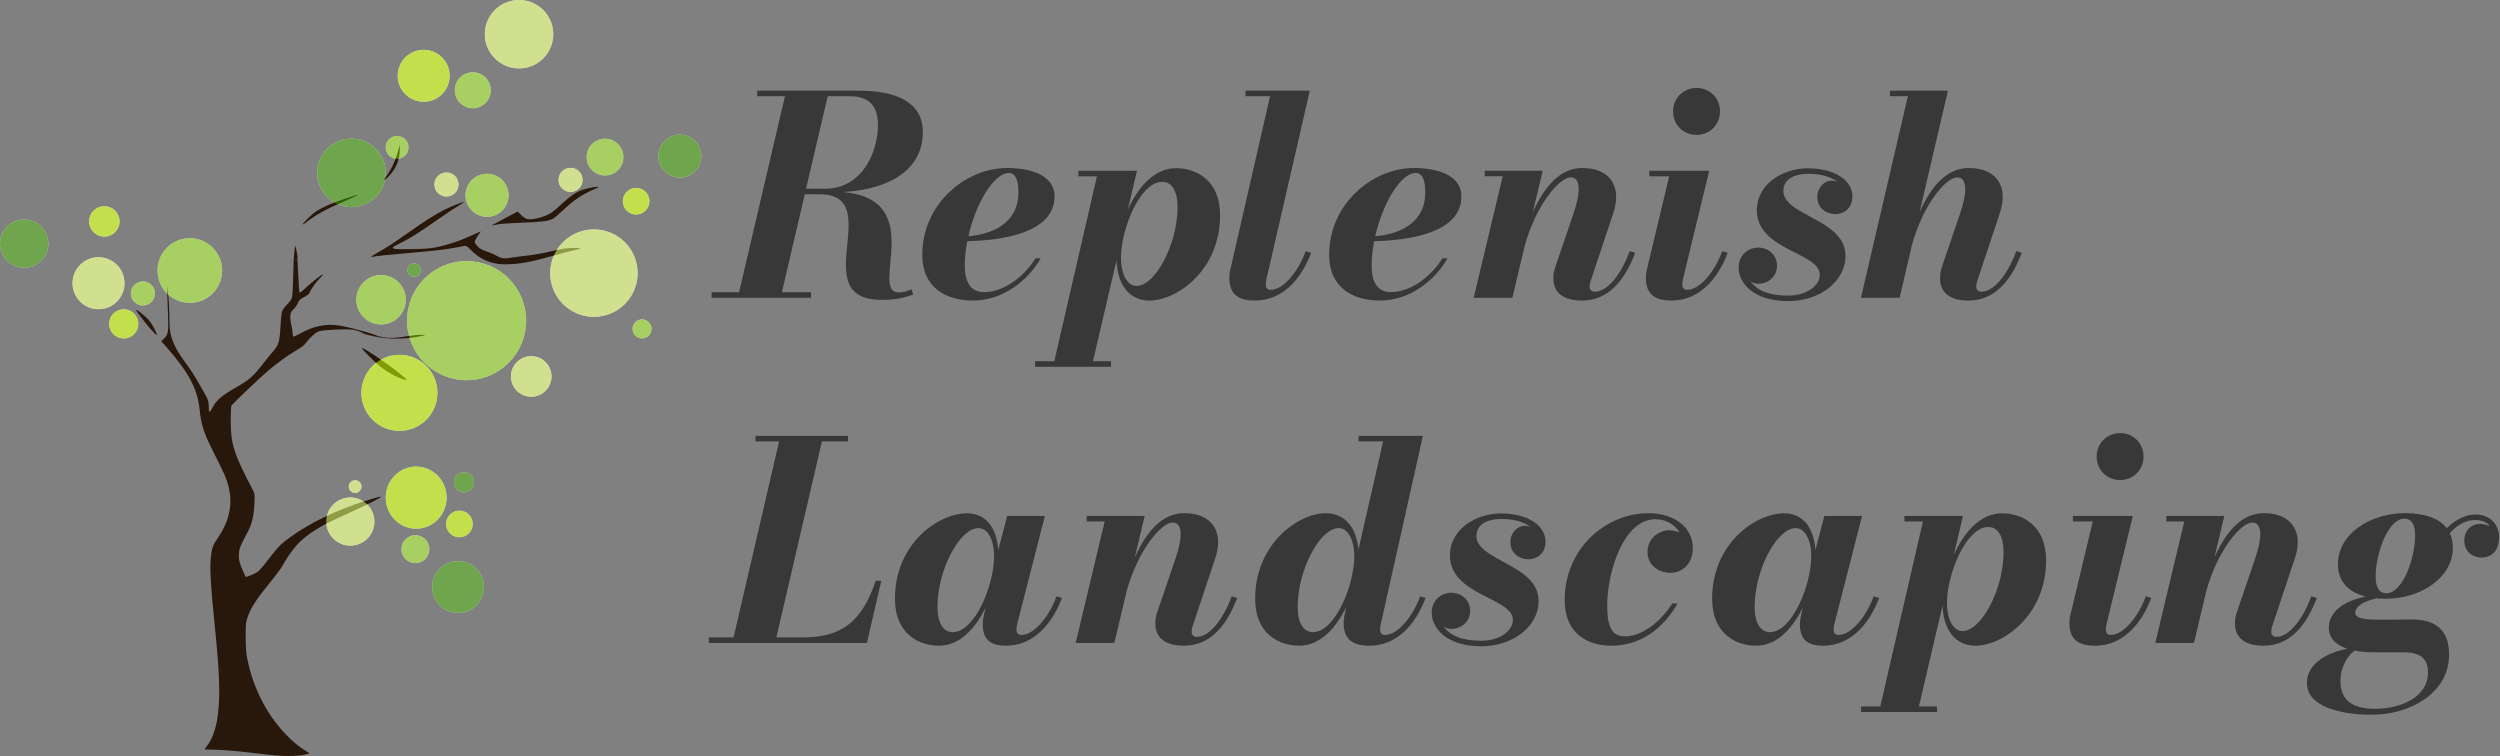 <?xml version="1.0" encoding="UTF-8" standalone="no"?>
<svg
   xmlns:dc="http://purl.org/dc/elements/1.1/"
   xmlns:cc="http://creativecommons.org/ns#"
   xmlns:rdf="http://www.w3.org/1999/02/22-rdf-syntax-ns#"
   xmlns:svg="http://www.w3.org/2000/svg"
   xmlns="http://www.w3.org/2000/svg"
   xmlns:sodipodi="http://sodipodi.sourceforge.net/DTD/sodipodi-0.dtd"
   xmlns:inkscape="http://www.inkscape.org/namespaces/inkscape"
   inkscape:version="1.0 (4035a4fb49, 2020-05-01)"
   sodipodi:docname="logo1-web.svg"
   id="svg182"
   viewBox="0 0 396.06 119.77"
   version="1.1"
   height="119.77mm"
   width="396.06mm">
  <rect x="0" y="0" width="396.06" height="119.77" fill="#808080" stroke="none"/>
  <defs
     id="defs186" />
  <sodipodi:namedview
     inkscape:current-layer="g178"
     inkscape:window-maximized="1"
     inkscape:window-y="0"
     inkscape:window-x="0"
     inkscape:cy="226.337"
     inkscape:cx="748.45984"
     inkscape:zoom="0.83705226"
     showgrid="false"
     id="namedview184"
     inkscape:window-height="1043"
     inkscape:window-width="1920"
     inkscape:pageshadow="2"
     inkscape:pageopacity="0"
     guidetolerance="10"
     gridtolerance="10"
     objecttolerance="10"
     borderopacity="1"
     bordercolor="#666666"
     pagecolor="#ffffff" />
  <g
     id="g74"
     fill="#fff"
     transform="translate(-49.311 -92.262)">
    <g
       id="g18"
       stroke-width=".265">
      <circle
         id="circle4"
         r="5.118"
         cy="135.12"
         cx="79.385" />
      <circle
         id="circle6"
         r="1.505"
         cy="144.37"
         cx="151.03" />
      <circle
         id="circle8"
         r="9.433"
         cy="143.06"
         cx="123.23" />
      <circle
         id="circle10"
         r="1.907"
         cy="138.75"
         cx="71.952" />
      <circle
         id="circle12"
         r="1.806"
         cy="115.61"
         cx="112.22" />
      <circle
         id="circle14"
         r="2.91"
         cy="117.15"
         cx="145.16" />
      <circle
         id="circle16"
         r="3.914"
         cy="139.75"
         cx="109.68" />
    </g>
    <circle
       id="circle20"
       stroke-width="1.251"
       r="2.846"
       cy="106.56"
       cx="124.21" />
    <g
       id="g38"
       stroke-width=".265">
      <circle
         id="circle22"
         r="3.412"
         cy="123.2"
         cx="126.47" />
      <circle
         id="circle24"
         r="2.208"
         cy="179.26"
         cx="115.12" />
      <circle
         id="circle26"
         r="6.021"
         cy="154.5"
         cx="112.59" />
      <circle
         id="circle28"
         r="4.114"
         cy="104.27"
         cx="116.43" />
      <circle
         id="circle30"
         r="2.107"
         cy="175.27"
         cx="122.09" />
      <circle
         id="circle32"
         r="2.107"
         cy="124.14"
         cx="150.09" />
      <circle
         id="circle34"
         r="2.408"
         cy="127.34"
         cx="65.84" />
      <circle
         id="circle36"
         r="2.308"
         cy="143.57"
         cx="68.912" />
    </g>
    <ellipse
       id="ellipse40"
       stroke-width=".611"
       ry="4.917"
       rx="4.817"
       cy="171.1"
       cx="115.24" />
    <g
       id="g58"
       stroke-width=".265">
      <circle
         id="circle42"
         r="4.114"
         cy="137.13"
         cx="64.918" />
      <circle
         id="circle44"
         r="5.419"
         cy="97.681"
         cx="131.54" />
      <circle
         id="circle46"
         r="1.907"
         cy="121.49"
         cx="120.04" />
      <circle
         id="circle48"
         r="1.907"
         cy="120.76"
         cx="139.7" />
      <circle
         id="circle50"
         r="1.004"
         cy="169.35"
         cx="105.57" />
      <circle
         id="circle52"
         r="3.211"
         cy="151.9"
         cx="133.47" />
      <circle
         id="circle54"
         r="3.813"
         cy="174.89"
         cx="104.81" />
      <circle
         id="circle56"
         r="6.924"
         cy="135.53"
         cx="143.4" />
    </g>
    <g
       id="g72"
       stroke-width=".265">
      <circle
         id="circle60"
         r="4.104"
         cy="185.26"
         cx="121.88" />
      <circle
         id="circle62"
         r="3.405"
         cy="117"
         cx="157.02" />
      <circle
         id="circle64"
         r="3.831"
         cy="130.86"
         cx="53.142" />
      <circle
         id="circle66"
         r="5.427"
         cy="119.65"
         cx="104.99" />
      <circle
         id="circle68"
         r="1.064"
         cy="135.05"
         cx="114.92" />
      <circle
         id="circle70"
         r="1.596"
         cy="168.68"
         cx="122.81" />
    </g>
  </g>
  <g
     id="g180"
     transform="translate(-49.311 -92.262)">
    <g
       id="g96"
       fill="#28170b"
       transform="translate(13.838 2.636)">
      <g
         id="g92"
         stroke-width=".114">
        <path
           id="path76"
           d="m78.829 209.28c-0.564-0.054-2.357-0.257-3.986-0.451-1.635-0.195-3.861-0.381-4.971-0.415l-2.01-0.062 0.488-0.663c1.381-1.876 1.987-5.168 1.834-9.953-0.082-2.565-0.227-4.4-0.801-10.136-0.543-5.427-0.676-7.827-0.526-9.44 0.157-1.685 0.296-2.102 1.088-3.258 2.33-3.4 2.64-6.645 0.987-10.307-0.255-0.564-0.944-1.973-1.532-3.132-1.649-3.248-2.036-4.418-2.302-6.947-0.344-3.267-1.705-5.854-5.146-9.777l-0.933-1.064 0.437-0.416c0.638-0.607 0.731-1.077 0.646-3.263-0.108-2.787-0.172-5.399-0.121-4.954 0.243 2.127 0.305 3.033 0.328 4.819 0.022 1.716 0.069 2.227 0.275 2.982 0.362 1.327 1.008 2.533 2.29 4.271 0.624 0.846 1.348 1.922 1.609 2.392 0.261 0.47 0.748 1.315 1.081 1.879 0.854 1.446 0.988 1.813 0.983 2.705-0.002 0.508 0.041 0.769 0.128 0.768 0.072-2.3e-4 0.303-0.332 0.513-0.737 0.568-1.099 1.469-1.868 3.602-3.077 2.098-1.189 2.745-1.74 4.134-3.522 0.541-0.694 1.274-1.595 1.629-2.002 1.091-1.25 1.217-1.643 1.354-4.214 0.055-1.034 0.166-2.084 0.246-2.335 0.091-0.284 0.394-0.7 0.804-1.106 0.481-0.476 0.69-0.782 0.779-1.139 0.067-0.269 0.152-1.731 0.188-3.25l0.066-2.762h0.611l0.122 2.553c0.067 1.404 0.157 2.611 0.201 2.681 0.049 0.08 0.341-0.117 0.785-0.532 1.321-1.233 2.696-2.311 2.948-2.311 0.049 0-0.184 0.274-0.518 0.608-0.637 0.637-1.522 1.893-1.631 2.316-0.041 0.16-0.334 0.389-0.829 0.65-0.682 0.358-0.795 0.468-1.04 1.005-0.151 0.332-0.442 0.747-0.646 0.922-0.624 0.536-0.684 1.177-0.274 2.926 0.066 0.282 0.121 0.702 0.123 0.933 0.002 0.231 0.049 0.449 0.106 0.484 0.057 0.035 0.454-0.138 0.883-0.385 2.282-1.313 4.331-1.726 6.587-1.327 2.207 0.391 6.234 1.557 6.041 1.75-0.104 0.104-1.859-0.354-2.608-0.68-0.429-0.187-1.106-0.39-1.504-0.452-1.012-0.158-4.86 0.04-5.424 0.278-0.52 0.22-1.353 0.975-1.921 1.743-0.331 0.447-0.699 0.737-1.609 1.268-1.298 0.757-2.902 1.918-4.478 3.241-1.141 0.958-5.633 5.239-5.788 5.516-0.054 0.097-0.1 1.082-0.101 2.188-4e-3 3.925 0.427 5.293 3.557 11.273 0.241 0.46 0.254 0.592 0.198 1.993-0.077 1.939-0.391 3.281-1.062 4.537-1.177 2.206-1.33 2.581-1.389 3.398-0.067 0.932 0.07 1.537 0.628 2.779 0.228 0.507 0.426 0.939 0.441 0.961 0.015 0.022 0.434-0.123 0.932-0.322 1.064-0.425 1.196-0.552 3.011-2.906 0.988-1.281 1.536-1.879 2.193-2.392 2.95-2.3 6.478-4.165 10.991-5.808 1.805-0.657 4.193-1.368 4.286-1.275 0.106 0.106-1.908 1.135-4.742 2.421-3.363 1.527-4.171 1.931-5.499 2.753-2.488 1.539-3.717 2.877-5.469 5.953-0.16 0.282-0.891 1.256-1.624 2.164-2.514 3.116-3.237 4.219-3.768 5.751-0.302 0.872-0.316 1.003-0.314 3.075 0.001 1.588 0.056 2.466 0.207 3.298 0.535 2.945 1.622 5.793 3.219 8.432 1.564 2.585 3.972 5.133 6.009 6.359l0.676 0.407-0.307 0.117c-0.892 0.339-3.157 0.432-5.372 0.22z" />
        <path
           id="path78"
           d="m99.067 149.62c-0.993-0.353-2.379-1.146-3.307-1.891-0.978-0.786-3.048-2.858-2.951-2.955 0.161-0.161 3.919 2.365 5.965 4.01 1.446 1.163 1.479 1.258 0.293 0.836z" />
        <path
           id="path80"
           d="m114.42 131.44c-1.694-0.255-3.05-0.924-4.203-2.072-0.765-0.761-0.876-0.833-1.196-0.775-0.194 0.036-0.895 0.166-1.558 0.29-1.517 0.283-3.499 0.51-7.051 0.808-2.816 0.236-5.625 0.53-6.15 0.644-0.157 0.034 0.253-0.242 0.911-0.614 1.625-0.919 2.523-1.504 5.143-3.352 2.472-1.743 4.144-2.799 5.572-3.517 1.031-0.518 2.933-1.273 3.081-1.223 0.051 0.018-0.405 0.328-1.015 0.69-0.61 0.362-2.031 1.308-3.158 2.102-2.845 2.003-4.444 3.01-5.883 3.705-0.678 0.327-1.233 0.657-1.234 0.732-0.002 0.238 0.734 0.29 3.278 0.233 1.923-0.043 2.748-0.112 3.718-0.307 1.644-0.331 3.558-0.968 5.306-1.766 0.781-0.357 1.496-0.681 1.59-0.72s8e-3 0.133-0.189 0.382c-0.198 0.25-0.449 0.642-0.559 0.872-0.198 0.416-0.198 0.421 0.106 0.859 0.348 0.502 0.885 0.834 1.772 1.095 0.339 0.1 0.88 0.33 1.203 0.513 1.02 0.576 1.366 0.633 2.579 0.423 0.588-0.101 1.79-0.26 2.672-0.353 0.882-0.093 2.342-0.346 3.246-0.563s1.976-0.448 2.383-0.513c0.865-0.139 2.619-0.16 2.619-0.032 0 0.049-0.423 0.175-0.94 0.282-0.517 0.107-1.949 0.477-3.182 0.822-2.795 0.783-3.812 1.021-5.345 1.248-1.101 0.163-2.796 0.214-3.516 0.105z" />
        <path
           id="path82"
           d="m113.96 125.01c0.344-0.19 1.278-0.689 2.075-1.108l1.448-0.762 0.557 0.549c0.341 0.336 0.711 0.583 0.953 0.638 0.578 0.13 1.67-0.053 2.715-0.456 0.996-0.384 1.251-0.566 2.924-2.088 1.226-1.115 2.004-1.658 2.857-1.994 0.663-0.261 2.135-0.58 2.666-0.576 0.312 2e-3 0.196 0.079-0.691 0.462-1.862 0.803-3.076 1.636-4.944 3.394-0.596 0.561-1.24 1.101-1.432 1.2-0.766 0.396-1.77 0.526-4.916 0.636-1.968 0.069-3.428 0.174-3.929 0.282-0.438 0.095-0.823 0.172-0.854 0.171-0.031-1e-3 0.225-0.158 0.569-0.348z" />
        <path
           id="path84"
           d="m82.093 129.68c0.046-0.571 0.106-1.06 0.133-1.088 0.06-0.06 0.263 0.829 0.361 1.585 0.07 0.535 0.067 0.541-0.253 0.541h-0.324z" />
        <path
           id="path86"
           d="m83.441 125.16c0-0.187 1.37-1.542 1.976-1.954 0.987-0.671 2.514-1.357 4.577-2.056 2.968-1.005 2.949-0.903-0.074 0.405-2.937 1.271-4.596 2.201-6.11 3.423-0.204 0.164-0.37 0.246-0.37 0.181z" />
        <path
           id="path88"
           d="m59.423 141.86c-1.079-1.246-2.454-3.052-2.38-3.126 0.102-0.102 1.379 0.908 1.941 1.533 0.56 0.624 1.399 2.16 1.316 2.41-0.026 0.078-0.421-0.289-0.877-0.816z" />
        <path
           id="path90"
           d="m96.636 117.59c0.88-1.179 1.476-2.471 1.945-4.214l0.222-0.826 0.005 0.74c0.011 1.613-0.609 3.126-1.738 4.241-0.366 0.361-0.713 0.656-0.772 0.656s0.093-0.269 0.339-0.598z" />
      </g>
      <path
         id="path94"
         stroke-width=".02"
         d="m97.576 143.27c-1.059-0.063-1.503-0.109-2.239-0.232-0.94-0.157-2.157-0.457-2.34-0.578-0.044-0.029-0.162-0.097-0.262-0.15-0.1-0.053-0.17-0.097-0.157-0.097 0.013-2.1e-4 0.145 0.048 0.292 0.108 0.78 0.315 2.114 0.678 2.493 0.678 0.091 5e-5 0.106-5e-3 0.101-0.035-0.004-0.019-0.037-0.055-0.075-0.081-0.038-0.025-0.062-0.046-0.055-0.046 0.007 0 0.116 0.031 0.242 0.069 0.506 0.153 1 0.229 1.616 0.246 0.701 0.02 1.273-0.031 2.622-0.236 0.922-0.14 1.159-0.171 1.58-0.212 0.321-0.031 1.121-0.037 1.344-0.011 0.137 0.016 0.15 0.01-0.192 0.093-0.84 0.205-1.863 0.362-2.892 0.444-0.358 0.028-1.798 0.054-2.08 0.037z" />
    </g>
    <g
       id="g120"
       fill="#72b200">
      <g
         id="g112"
         stroke-width=".265">
        <circle
           id="circle98"
           opacity=".62"
           r="5.118"
           cy="135.12"
           cx="79.385" />
        <circle
           id="circle100"
           opacity=".62"
           r="1.505"
           cy="144.37"
           cx="151.03" />
        <circle
           id="circle102"
           opacity=".62"
           r="9.433"
           cy="143.06"
           cx="123.23" />
        <circle
           id="circle104"
           opacity=".62"
           r="1.907"
           cy="138.75"
           cx="71.952" />
        <circle
           id="circle106"
           opacity=".62"
           r="1.806"
           cy="115.61"
           cx="112.22" />
        <circle
           id="circle108"
           opacity=".62"
           r="2.91"
           cy="117.15"
           cx="145.16" />
        <circle
           id="circle110"
           opacity=".62"
           r="3.914"
           cy="139.75"
           cx="109.68" />
      </g>
      <circle
         id="circle114"
         stroke-width="1.251"
         opacity=".62"
         r="2.846"
         cy="106.56"
         cx="124.21" />
      <circle
         id="circle116"
         stroke-width=".265"
         opacity=".62"
         r="3.412"
         cy="123.2"
         cx="126.47" />
      <circle
         id="circle118"
         stroke-width=".265"
         opacity=".62"
         r="2.208"
         cy="179.26"
         cx="115.12" />
    </g>
    <g
       id="g138"
       fill="#aad400">
      <g
         id="g134"
         stroke-width=".265">
        <circle
           id="circle122"
           opacity=".7"
           r="6.021"
           cy="154.5"
           cx="112.59" />
        <circle
           id="circle124"
           opacity=".7"
           r="4.114"
           cy="104.27"
           cx="116.43" />
        <circle
           id="circle126"
           opacity=".7"
           r="2.107"
           cy="175.27"
           cx="122.09" />
        <circle
           id="circle128"
           opacity=".7"
           r="2.107"
           cy="124.14"
           cx="150.09" />
        <circle
           id="circle130"
           opacity=".7"
           r="2.408"
           cy="127.34"
           cx="65.84" />
        <circle
           id="circle132"
           opacity=".7"
           r="2.308"
           cy="143.57"
           cx="68.912" />
      </g>
      <ellipse
         id="ellipse136"
         stroke-width=".611"
         opacity=".7"
         ry="4.917"
         rx="4.817"
         cy="171.1"
         cx="115.24" />
    </g>
    <g
       id="g178"
       stroke-width=".265">
      <g
         id="g156"
         fill="#bcd35f">
        <circle
           id="circle140"
           opacity=".7"
           r="4.114"
           cy="137.13"
           cx="64.918" />
        <circle
           id="circle142"
           opacity=".7"
           r="5.419"
           cy="97.681"
           cx="131.54" />
        <circle
           id="circle144"
           opacity=".7"
           r="1.907"
           cy="121.49"
           cx="120.04" />
        <circle
           id="circle146"
           opacity=".7"
           r="1.907"
           cy="120.76"
           cx="139.7" />
        <circle
           id="circle148"
           opacity=".7"
           r="1.004"
           cy="169.35"
           cx="105.57" />
        <circle
           id="circle150"
           opacity=".7"
           r="3.211"
           cy="151.9"
           cx="133.47" />
        <circle
           id="circle152"
           opacity=".7"
           r="3.813"
           cy="174.89"
           cx="104.81" />
        <circle
           id="circle154"
           opacity=".7"
           r="6.924"
           cy="135.53"
           cx="143.4" />
      </g>
      <g
         id="g170"
         fill="#338000">
        <circle
           id="circle158"
           opacity=".7"
           r="4.104"
           cy="185.26"
           cx="121.88" />
        <circle
           id="circle160"
           opacity=".7"
           r="3.405"
           cy="117"
           cx="157.02" />
        <circle
           id="circle162"
           opacity=".7"
           r="3.831"
           cy="130.86"
           cx="53.142" />
        <circle
           id="circle164"
           opacity=".7"
           r="5.427"
           cy="119.65"
           cx="104.99" />
        <circle
           id="circle166"
           opacity=".7"
           r="1.064"
           cy="135.05"
           cx="114.92" />
        <circle
           id="circle168"
           opacity=".7"
           r="1.596"
           cy="168.68"
           cx="122.81" />
      </g>
      <g
         style="font-style:italic;font-weight:bold;font-size:43.744px;line-height:1.25;font-family:'Bodoni* 11';letter-spacing:0px;word-spacing:0px;fill:#383838"
         id="text176"
         aria-label="ReplenishLandscaping">
        <path
           id="path1011"
           d="m 162.047,138.564 v 0.875 h 15.748 v -0.875 h -4.615 l 3.631,-15.529 h 2.297 c 10.761,0 -2.318,16.732 9.842,16.732 2.012,0 3.456,-0.241 5.031,-0.853 l -0.262,-0.831 c -0.612,0.262 -1.115,0.503 -2.034,0.503 -4.746,0 4.659,-14.698 -8.771,-15.901 7.743,-0.459 12.598,-3.806 12.598,-9.492 0,-4.812 -4.331,-6.562 -10.061,-6.562 h -16.185 v 0.875 h 4.396 l -7.261,31.058 z m 21.872,-31.058 c 3.849,0 4.484,2.45 4.484,4.593 0,3.893 -2.253,10.061 -8.421,10.061 h -2.975 l 3.434,-14.654 z" />
        <path
           id="path1013"
           d="m 202.16,134.386 c 0,-1.269 0.131,-2.603 0.394,-3.915 5.096,-0.109 13.823,-1.159 13.823,-7.087 0,-3.15 -3.325,-4.506 -7.568,-4.506 -6.387,0 -13.386,5.555 -13.386,13.779 0,5.249 3.849,7.218 8.049,7.218 4.856,0 8.793,-3.325 10.717,-6.693 h -0.831 c -1.881,3.062 -5.162,5.359 -8.136,5.359 -2.143,0 -3.062,-1.575 -3.062,-4.156 z m 6.955,-14.72 c 1.225,0 1.531,1.444 1.531,3.062 0,5.206 -4.615,6.693 -7.918,6.955 1.181,-5.271 4.068,-10.017 6.387,-10.017 z" />
        <path
           id="path1015"
           d="m 213.293,149.5 v 0.875 h 12.03 v -0.875 H 222.457 l 3.74,-15.988 c 0.131,3.806 1.99,6.365 5.206,6.365 4.331,0 11.198,-4.768 11.198,-13.517 0,-5.687 -3.937,-7.458 -6.955,-7.458 -3.521,0 -6.102,3.084 -7.677,6.627 l 1.465,-6.212 h -9.274 v 0.875 h 2.931 l -6.758,29.308 z m 13.604,-16.404 c 0,-4.549 3.018,-12.03 6.562,-12.03 1.575,0 2.406,1.619 2.406,3.981 0,5.862 -3.5,12.511 -6.518,12.511 -1.356,0 -2.45,-1.706 -2.45,-4.462 z" />
        <path
           id="path1017"
           d="m 257.037,132.308 -0.875,-0.262 c -1.006,2.887 -3.39,6.124 -5.534,6.124 -0.569,0 -0.787,-0.35 -0.787,-0.831 0,-0.219 0.044,-0.525 0.087,-0.787 l 6.89,-29.921 H 246.625 v 0.875 h 3.893 l -6.365,27.777 c -0.044,0.262 -0.087,0.744 -0.087,0.962 0,2.625 1.378,3.631 4.09,3.631 4.199,0 7.218,-3.193 8.88,-7.568 z" />
        <path
           id="path1019"
           d="m 266.616,134.386 c 0,-1.269 0.131,-2.603 0.394,-3.915 5.096,-0.109 13.823,-1.159 13.823,-7.087 0,-3.15 -3.325,-4.506 -7.568,-4.506 -6.387,0 -13.386,5.555 -13.386,13.779 0,5.249 3.849,7.218 8.049,7.218 4.856,0 8.793,-3.325 10.717,-6.693 h -0.831 c -1.881,3.062 -5.162,5.359 -8.136,5.359 -2.143,0 -3.062,-1.575 -3.062,-4.156 z m 6.955,-14.72 c 1.225,0 1.531,1.444 1.531,3.062 0,5.206 -4.615,6.693 -7.918,6.955 1.181,-5.271 4.068,-10.017 6.387,-10.017 z" />
        <path
           id="path1021"
           d="m 287.373,120.191 -4.593,19.247 h 6.124 l 1.968,-8.268 c 1.75,-6.321 5.424,-10.805 7.283,-10.805 1.575,0 1.597,2.318 0.459,5.665 l -2.975,8.727 c -0.131,0.437 -0.241,0.919 -0.241,1.575 0,2.318 1.597,3.543 4.527,3.543 4.199,0 6.78,-3.193 8.443,-7.568 l -0.875,-0.262 c -1.006,2.887 -3.237,6.43 -5.512,6.43 -0.569,0 -0.831,-0.35 -0.831,-0.831 0,-0.219 0.044,-0.525 0.131,-0.787 l 3.631,-10.892 c 1.356,-4.09 -0.481,-7.087 -4.943,-7.087 -3.543,0 -6.015,2.996 -7.83,7.021 l 1.575,-6.583 h -9.186 v 0.875 z" />
        <path
           id="path1023"
           d="m 314.363,109.911 c 0,2.1 1.619,3.718 3.718,3.718 2.1,0 3.718,-1.619 3.718,-3.718 0,-2.1 -1.619,-3.718 -3.718,-3.718 -2.1,0 -3.718,1.619 -3.718,3.718 z m 8.661,22.397 -0.875,-0.262 c -1.006,2.887 -3.39,6.124 -5.534,6.124 -0.569,0 -0.787,-0.35 -0.787,-0.831 0,-0.219 0.044,-0.525 0.087,-0.787 l 4.178,-17.235 h -9.492 v 0.875 h 3.15 l -3.609,15.092 c -0.066,0.262 -0.087,0.744 -0.087,0.962 0,2.625 1.378,3.631 4.09,3.631 4.199,0 7.218,-3.193 8.88,-7.568 z" />
        <path
           id="path1025"
           d="m 340.478,121.132 c -0.175,-0.044 -0.306,-0.241 -0.984,-0.241 -1.225,0 -2.275,1.094 -2.275,2.625 0,1.75 1.509,2.668 2.821,2.668 1.531,0 2.734,-1.028 2.734,-2.821 0,-2.275 -2.406,-4.44 -7.13,-4.44 -3.631,0 -8.005,2.318 -8.005,6.649 0,6.387 9.974,6.649 9.974,10.236 0,1.575 -1.925,3.281 -4.987,3.281 -4.024,0 -5.293,-1.356 -6.037,-2.275 0.175,0.044 0.394,0.394 1.312,0.394 1.487,0 2.931,-1.094 2.931,-2.843 0,-1.968 -1.662,-2.887 -2.975,-2.887 -1.531,0 -3.106,1.137 -3.106,3.15 0,2.406 2.231,5.337 7.874,5.337 4.899,0 9.055,-3.062 9.055,-7.174 0,-5.818 -9.842,-6.343 -9.842,-10.28 0,-1.575 1.269,-2.712 4.024,-2.712 2.581,0 4.003,0.831 4.615,1.334 z" />
        <path
           id="path1027"
           d="m 359.856,126.031 -2.975,8.727 c -0.109,0.394 -0.219,0.919 -0.219,1.575 0,2.318 1.575,3.543 4.506,3.543 4.199,0 6.78,-3.193 8.443,-7.568 l -0.875,-0.262 c -1.006,2.887 -3.237,6.43 -5.512,6.43 -0.569,0 -0.831,-0.35 -0.831,-0.831 0,-0.219 0.044,-0.525 0.131,-0.787 l 3.631,-10.892 c 1.356,-4.09 -0.481,-7.087 -4.943,-7.087 -3.543,0 -5.993,2.975 -7.786,6.977 l 4.484,-19.225 h -9.186 v 0.875 h 2.843 l -7.436,31.933 h 6.124 l 1.947,-8.333 c 1.706,-6.299 5.337,-10.739 7.196,-10.739 1.575,0 1.597,2.318 0.459,5.665 z" />
        <path
           id="path1029"
           d="m 186.653,194.119 2.275,-9.842 h -0.875 c -1.925,5.555 -4.593,8.968 -11.461,8.968 h -4.287 l 7.218,-31.058 h 4.134 V 161.311 h -14.654 v 0.875 h 3.74 l -7.218,31.058 h -3.915 v 0.875 z" />
        <path
           id="path1031"
           d="m 217.558,186.989 -0.875,-0.262 c -1.006,2.887 -3.412,6.124 -5.555,6.124 -0.569,0 -0.787,-0.35 -0.787,-0.831 0,-0.219 0.044,-0.525 0.087,-0.787 l 4.418,-17.235 h -5.971 l -1.422,5.402 c -0.241,-3.478 -1.903,-5.818 -4.943,-5.818 -4.549,0 -11.417,4.79 -11.417,13.539 0,5.687 3.937,7.436 6.955,7.436 3.325,0 5.818,-2.756 7.393,-6.037 l -0.35,1.662 c -0.044,0.262 -0.087,0.744 -0.087,0.962 0,2.209 0.962,3.412 3.674,3.412 4.199,0 7.218,-3.193 8.88,-7.568 z m -10.761,-6.605 c 0,4.549 -3.018,12.03 -6.562,12.03 -1.575,0 -2.406,-1.619 -2.406,-3.981 0,-5.862 3.5,-12.511 6.518,-12.511 1.356,0 2.45,1.706 2.45,4.462 z" />
        <path
           id="path1033"
           d="m 224.316,174.872 -4.593,19.247 h 6.124 l 1.968,-8.268 c 1.75,-6.321 5.424,-10.805 7.283,-10.805 1.575,0 1.597,2.318 0.459,5.665 l -2.975,8.727 c -0.131,0.437 -0.241,0.919 -0.241,1.575 0,2.318 1.597,3.543 4.528,3.543 4.199,0 6.78,-3.193 8.443,-7.568 l -0.875,-0.262 c -1.006,2.887 -3.237,6.43 -5.512,6.43 -0.569,0 -0.831,-0.35 -0.831,-0.831 0,-0.219 0.044,-0.525 0.131,-0.787 l 3.631,-10.892 c 1.356,-4.09 -0.481,-7.087 -4.943,-7.087 -3.543,0 -6.015,2.996 -7.83,7.021 l 1.575,-6.583 h -9.186 v 0.875 z" />
        <path
           id="path1035"
           d="m 275.168,186.989 -0.875,-0.262 c -1.006,2.887 -3.412,6.124 -5.555,6.124 -0.569,0 -0.787,-0.35 -0.787,-0.831 0,-0.219 0.044,-0.525 0.087,-0.787 l 6.693,-29.921 h -10.192 v 0.875 h 3.893 l -3.915,17.17 c -0.284,-3.456 -2.122,-5.796 -5.162,-5.796 -4.331,0 -11.198,4.812 -11.198,13.561 0,5.687 3.937,7.436 6.955,7.436 3.368,0 5.884,-2.821 7.48,-6.168 l -0.328,1.575 c -0.044,0.262 -0.087,0.744 -0.087,0.962 0,2.625 1.4,3.631 4.112,3.631 4.199,0 7.218,-3.193 8.88,-7.568 z m -11.308,-6.605 c 0,4.549 -3.018,12.03 -6.562,12.03 -1.575,0 -2.406,-1.619 -2.406,-3.981 0,-5.862 3.5,-12.511 6.518,-12.511 1.356,0 2.45,1.706 2.45,4.462 z" />
        <path
           id="path1037"
           d="m 291.857,175.812 c -0.175,-0.044 -0.306,-0.241 -0.984,-0.241 -1.225,0 -2.275,1.094 -2.275,2.625 0,1.75 1.509,2.668 2.821,2.668 1.531,0 2.734,-1.028 2.734,-2.821 0,-2.275 -2.406,-4.44 -7.13,-4.44 -3.631,0 -8.005,2.318 -8.005,6.649 0,6.387 9.974,6.649 9.974,10.236 0,1.575 -1.925,3.281 -4.987,3.281 -4.024,0 -5.293,-1.356 -6.037,-2.275 0.175,0.044 0.394,0.394 1.312,0.394 1.487,0 2.931,-1.094 2.931,-2.843 0,-1.968 -1.662,-2.887 -2.975,-2.887 -1.531,0 -3.106,1.137 -3.106,3.15 0,2.406 2.231,5.337 7.874,5.337 4.899,0 9.055,-3.062 9.055,-7.174 0,-5.818 -9.842,-6.343 -9.842,-10.28 0,-1.575 1.269,-2.712 4.024,-2.712 2.581,0 4.003,0.831 4.615,1.334 z" />
        <path
           id="path1039"
           d="m 315.391,176.6 c -0.175,-0.044 -0.787,-0.328 -1.706,-0.328 -1.487,0 -3.368,1.225 -3.368,3.412 0,2.187 1.837,3.325 3.587,3.325 1.968,0 3.587,-1.465 3.587,-3.915 0,-3.368 -3.018,-5.534 -7.043,-5.534 -6.605,0 -13.254,5.468 -13.254,13.779 0,5.468 3.849,7.218 7.393,7.218 4.418,0 8.049,-2.45 10.499,-6.693 h -0.831 c -2.406,3.631 -5.293,5.206 -7.48,5.206 -1.925,0 -2.843,-1.181 -2.843,-4.856 0,-5.424 2.625,-13.692 7.611,-13.692 1.925,0 3.193,1.028 3.849,2.078 z" />
        <path
           id="path1041"
           d="m 347.018,186.989 -0.875,-0.262 c -1.006,2.887 -3.412,6.124 -5.555,6.124 -0.569,0 -0.787,-0.35 -0.787,-0.831 0,-0.219 0.044,-0.525 0.087,-0.787 l 4.418,-17.235 h -5.971 l -1.422,5.402 c -0.241,-3.478 -1.903,-5.818 -4.943,-5.818 -4.549,0 -11.417,4.79 -11.417,13.539 0,5.687 3.937,7.436 6.955,7.436 3.325,0 5.818,-2.756 7.393,-6.037 l -0.35,1.662 c -0.044,0.262 -0.087,0.744 -0.087,0.962 0,2.209 0.962,3.412 3.675,3.412 4.199,0 7.218,-3.193 8.88,-7.568 z m -10.761,-6.605 c 0,4.549 -3.018,12.03 -6.562,12.03 -1.575,0 -2.406,-1.619 -2.406,-3.981 0,-5.862 3.5,-12.511 6.518,-12.511 1.356,0 2.45,1.706 2.45,4.462 z" />
        <path
           id="path1043"
           d="m 344.152,204.18 v 0.875 h 12.03 v -0.875 h -2.865 l 3.74,-15.988 c 0.131,3.806 1.99,6.365 5.206,6.365 4.331,0 11.198,-4.768 11.198,-13.517 0,-5.687 -3.937,-7.458 -6.955,-7.458 -3.521,0 -6.102,3.084 -7.677,6.627 l 1.465,-6.212 h -9.274 v 0.875 h 2.931 l -6.758,29.308 z m 13.604,-16.404 c 0,-4.549 3.018,-12.03 6.562,-12.03 1.575,0 2.406,1.619 2.406,3.981 0,5.862 -3.5,12.511 -6.518,12.511 -1.356,0 -2.45,-1.706 -2.45,-4.462 z" />
        <path
           id="path1045"
           d="m 381.466,164.592 c 0,2.1 1.619,3.718 3.718,3.718 2.1,0 3.718,-1.619 3.718,-3.718 0,-2.1 -1.619,-3.718 -3.718,-3.718 -2.1,0 -3.718,1.619 -3.718,3.718 z m 8.661,22.397 -0.875,-0.262 c -1.006,2.887 -3.39,6.124 -5.534,6.124 -0.569,0 -0.787,-0.35 -0.787,-0.831 0,-0.219 0.044,-0.525 0.087,-0.787 l 4.178,-17.235 h -9.492 v 0.875 h 3.15 l -3.609,15.092 c -0.066,0.262 -0.087,0.744 -0.087,0.962 0,2.625 1.378,3.631 4.09,3.631 4.199,0 7.218,-3.193 8.88,-7.568 z" />
        <path
           id="path1047"
           d="m 395.355,174.872 -4.593,19.247 h 6.124 l 1.968,-8.268 c 1.75,-6.321 5.424,-10.805 7.283,-10.805 1.575,0 1.597,2.318 0.459,5.665 l -2.975,8.727 c -0.131,0.437 -0.241,0.919 -0.241,1.575 0,2.318 1.597,3.543 4.527,3.543 4.199,0 6.78,-3.193 8.443,-7.568 l -0.875,-0.262 c -1.006,2.887 -3.237,6.43 -5.512,6.43 -0.569,0 -0.831,-0.35 -0.831,-0.831 0,-0.219 0.044,-0.525 0.131,-0.787 l 3.631,-10.892 c 1.356,-4.09 -0.481,-7.087 -4.943,-7.087 -3.543,0 -6.015,2.996 -7.83,7.021 l 1.575,-6.583 h -9.186 v 0.875 z" />
        <path
           id="path1049"
           d="m 427.266,187.12 c 5.512,0 10.63,-3.281 10.63,-8.093 0,-0.897 -0.175,-1.662 -0.481,-2.297 1.356,-1.509 2.734,-2.078 4.024,-2.078 0.962,0 1.881,0.284 2.318,0.984 -0.175,-0.087 -0.919,-0.372 -1.509,-0.372 -1.553,0 -2.537,1.159 -2.537,2.603 0,1.881 1.422,2.734 2.734,2.734 1.312,0 2.778,-0.831 2.778,-3.237 0,-1.815 -1.203,-3.587 -3.784,-3.587 -1.312,0 -2.975,0.634 -4.506,2.165 -1.29,-1.684 -3.762,-2.384 -6.605,-2.384 -5.512,0 -10.63,3.281 -10.63,8.093 0,2.865 1.794,4.462 4.396,5.118 -3.193,0.656 -5.84,2.209 -5.84,4.987 0,1.619 1.137,2.69 2.909,3.281 -2.515,0.459 -6.387,2.034 -6.387,5.424 0,3.718 5.184,5.031 10.345,5.031 5.905,0 12.183,-3.368 12.183,-9.536 0,-3.762 -1.99,-5.555 -5.927,-5.555 -1.225,0 -3.106,0.044 -4.637,0.044 -2.406,0 -4.309,-0.109 -4.309,-1.072 0,-1.225 1.75,-1.947 3.368,-2.318 0.481,0.044 0.962,0.066 1.465,0.066 z m 0.109,-0.875 c -1.269,0 -1.706,-1.137 -1.706,-2.625 0,-3.674 1.968,-9.186 4.549,-9.186 1.269,0 1.706,1.137 1.706,2.625 0,3.675 -1.968,9.186 -4.549,9.186 z m -7.283,13.867 c 0,-2.056 1.006,-3.849 2.231,-4.79 0.919,0.197 1.968,0.284 3.062,0.284 h 4.768 c 2.406,0 3.806,0.831 3.806,3.193 0,4.024 -4.484,5.752 -8.377,5.752 -3.762,0 -5.49,-1.465 -5.49,-4.44 z" />
      </g>
    </g>
  </g>
</svg>
